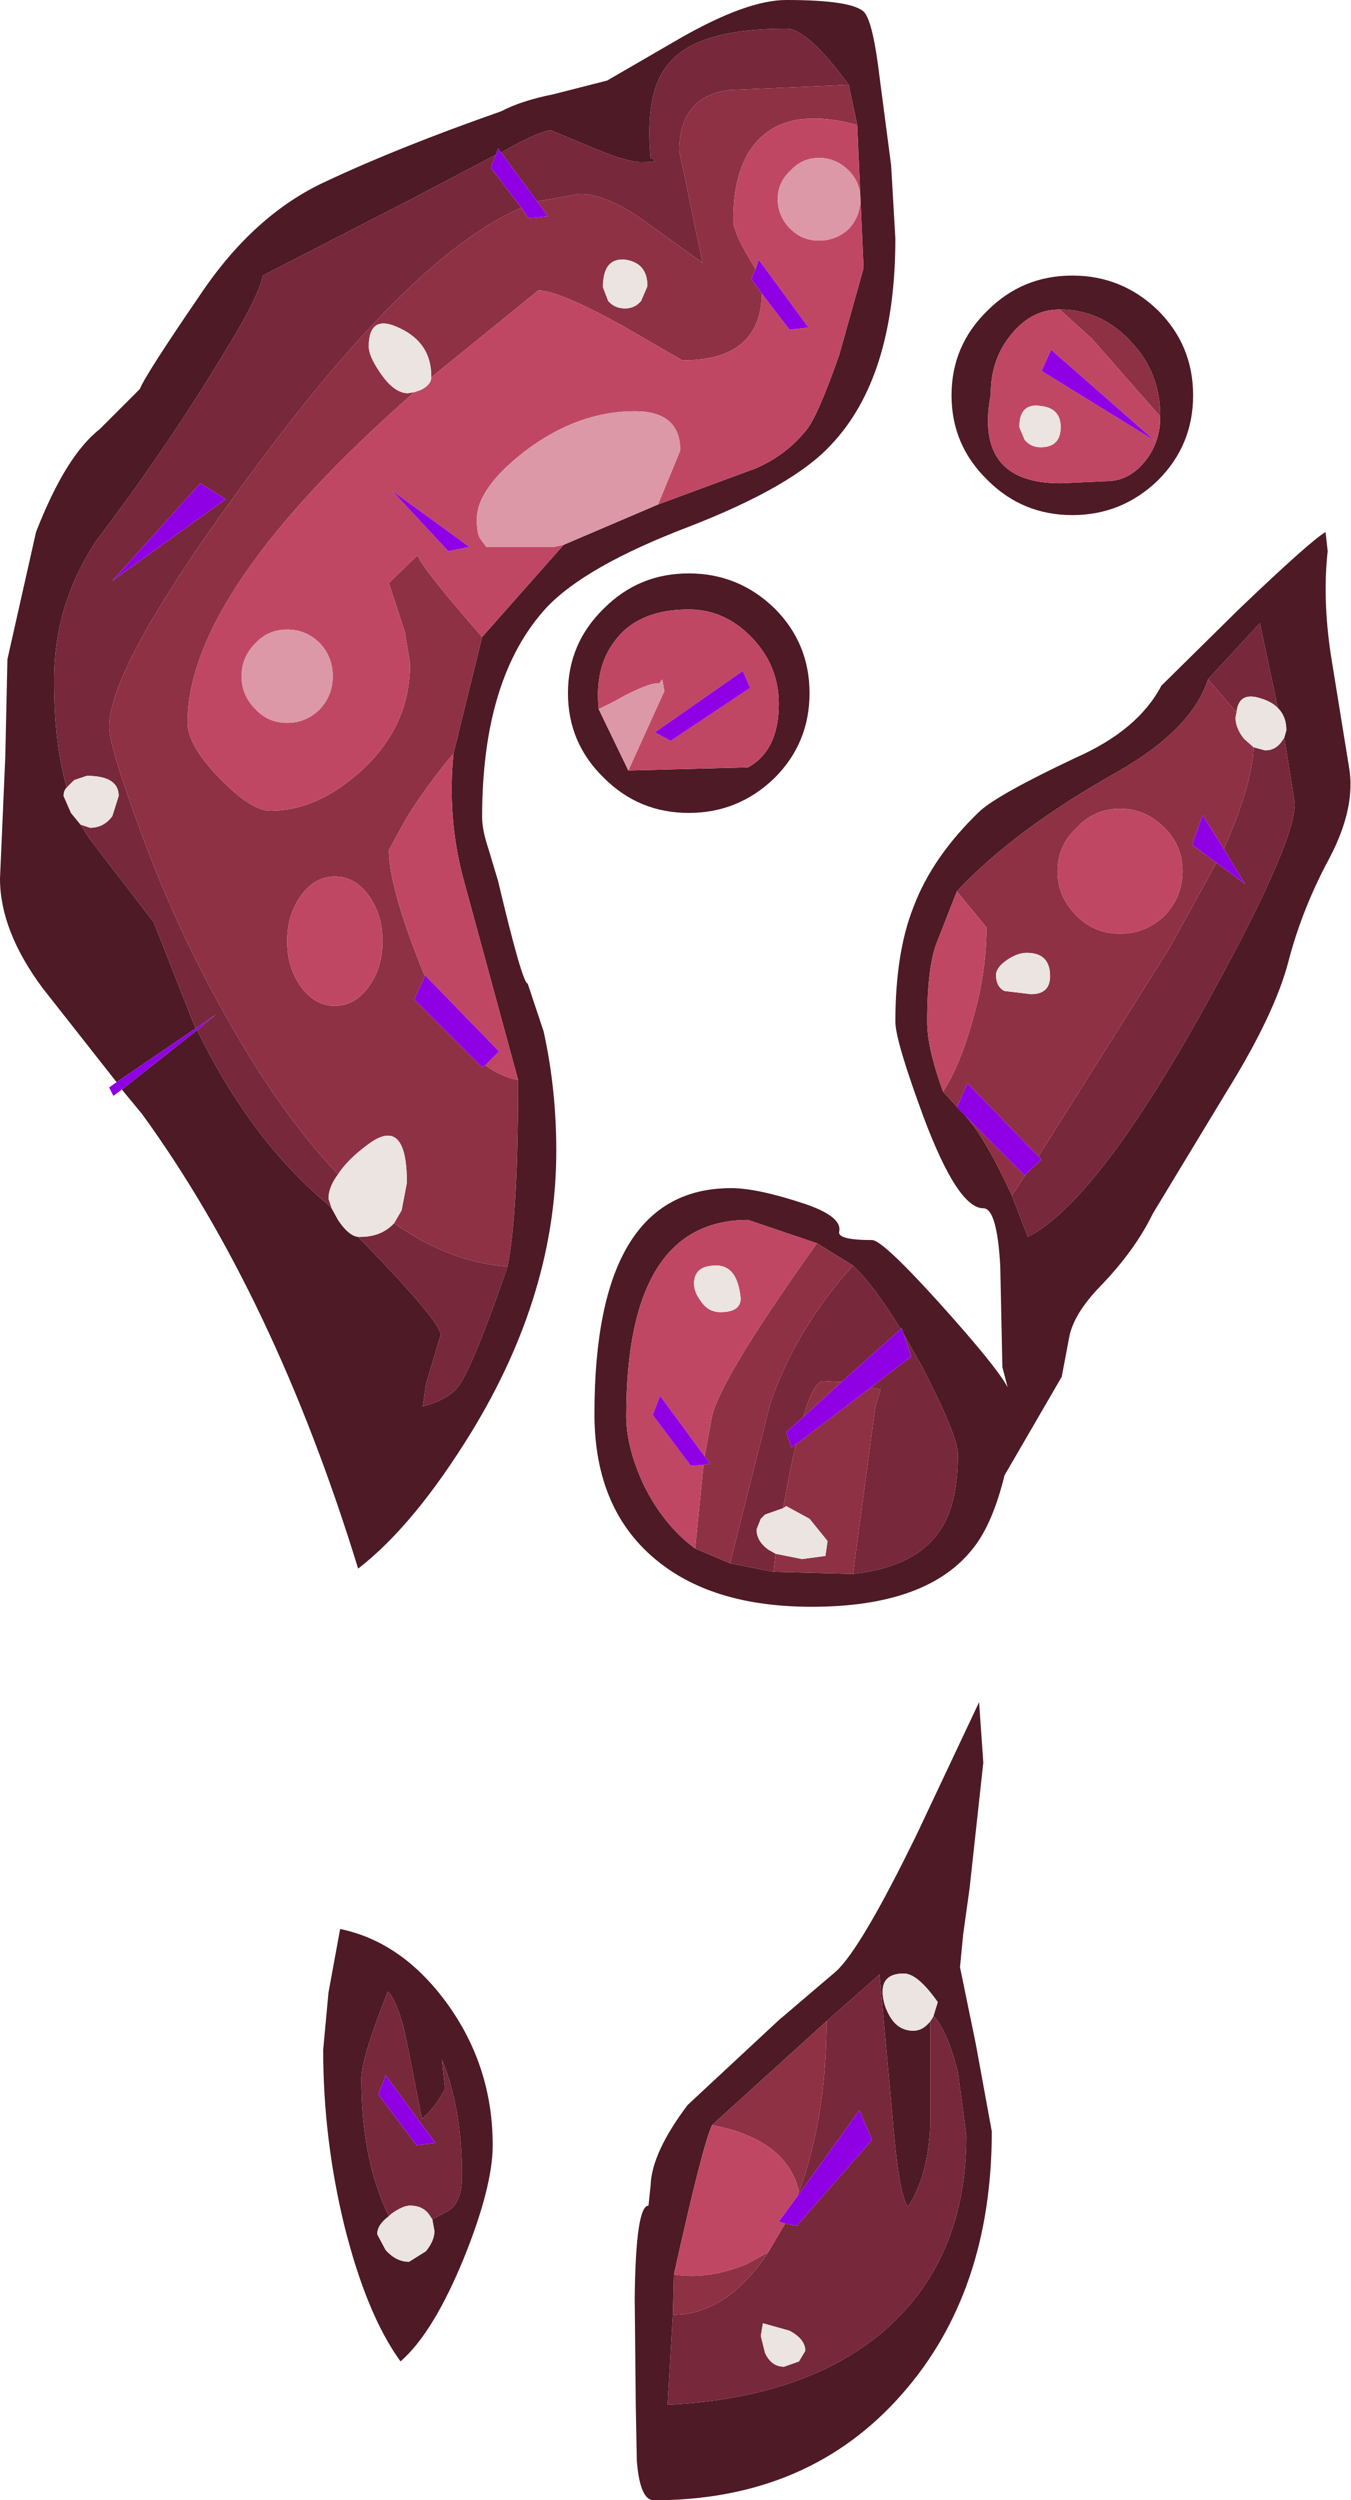 <?xml version="1.0" encoding="UTF-8" standalone="no"?>
<svg xmlns:ffdec="https://www.free-decompiler.com/flash" xmlns:xlink="http://www.w3.org/1999/xlink" ffdec:objectType="shape" height="117.95px" width="63.75px" xmlns="http://www.w3.org/2000/svg">
  <g transform="matrix(1.0, 0.0, 0.0, 1.0, -1.25, -1.7)">
    <path d="M6.75 52.75 L3.25 48.3 Q1.25 45.6 1.25 43.15 L1.5 37.4 1.6 32.8 2.95 26.8 Q4.35 23.2 5.95 21.95 L7.85 20.05 Q8.1 19.4 10.7 15.6 13.25 11.8 16.65 10.25 20.05 8.65 24.9 6.95 25.85 6.45 27.35 6.15 L29.9 5.5 33.35 3.5 Q36.5 1.7 38.35 1.7 41.55 1.7 42.05 2.3 42.45 2.8 42.75 5.3 L43.3 9.5 43.5 12.95 Q43.5 19.5 40.45 22.7 38.65 24.65 33.75 26.55 28.9 28.4 27.05 30.35 24.0 33.65 24.0 40.25 24.0 40.85 24.3 41.75 L24.75 43.25 Q25.9 48.1 26.15 48.1 L26.9 50.35 Q27.5 53.05 27.5 56.0 27.5 62.7 23.5 69.25 20.8 73.65 18.15 75.7 14.2 62.85 7.95 54.25 L7.0 53.1 10.55 50.3 Q13.1 55.5 16.7 58.5 L16.9 58.7 17.2 59.25 Q17.7 60.0 18.15 60.05 L19.35 61.3 Q21.95 64.05 22.05 64.65 L21.35 67.0 21.2 68.05 Q22.5 67.7 22.95 67.0 23.65 65.95 25.2 61.45 25.7 58.95 25.7 52.65 L23.1 43.1 Q22.35 40.25 22.65 37.25 L24.0 31.75 27.85 27.4 32.3 25.5 36.9 23.8 Q38.3 23.2 39.25 22.05 39.8 21.45 40.85 18.45 L42.0 14.35 41.7 7.6 41.3 5.7 Q39.35 3.05 38.35 3.05 34.2 3.05 32.85 4.65 31.65 5.95 31.95 9.15 32.5 9.35 31.5 9.35 30.8 9.35 29.05 8.6 L27.25 7.85 Q26.9 7.85 25.7 8.45 L24.9 8.9 24.75 8.7 24.65 9.0 20.55 11.15 13.65 14.7 Q13.45 15.75 11.7 18.55 9.1 22.85 5.8 27.2 3.8 30.2 3.8 33.8 3.8 36.8 4.4 38.85 4.25 39.0 4.25 39.25 L4.6 40.05 5.05 40.6 5.5 41.3 8.5 45.2 10.45 50.15 10.5 50.2 6.75 52.75 M47.85 24.35 Q46.15 22.7 46.15 20.35 46.15 18.0 47.85 16.35 49.5 14.7 51.85 14.7 54.2 14.7 55.9 16.35 57.55 18.0 57.55 20.35 57.55 22.7 55.9 24.35 54.2 26.0 51.85 26.0 49.5 26.0 47.85 24.35 M51.25 16.3 Q49.9 16.3 48.95 17.5 48.0 18.65 48.0 20.3 47.2 24.5 51.3 24.5 L53.45 24.4 Q54.5 24.4 55.25 23.5 56.0 22.6 56.0 21.35 56.0 19.25 54.6 17.8 53.2 16.3 51.25 16.3 M61.55 35.1 L60.7 31.1 58.25 33.75 Q57.5 36.1 54.0 38.1 49.1 40.85 46.4 43.75 L45.5 46.05 Q45.0 47.2 45.0 49.9 45.0 51.15 45.75 53.2 L46.85 54.4 Q47.75 55.4 49.0 58.1 L49.75 60.05 Q52.9 58.45 57.85 49.65 62.35 41.6 62.35 39.6 L61.85 36.5 61.95 36.15 Q61.95 35.5 61.55 35.1 M56.05 34.05 L59.7 30.45 Q63.1 27.2 63.8 26.8 L63.9 27.7 Q63.65 29.95 64.05 32.6 L64.9 37.85 Q65.25 39.75 64.0 42.15 62.7 44.55 62.05 47.05 61.4 49.55 59.1 53.25 L55.65 58.95 Q54.8 60.7 53.15 62.4 51.9 63.7 51.7 64.8 L51.35 66.65 48.65 71.3 Q48.1 73.55 47.2 74.7 45.05 77.5 39.55 77.5 35.0 77.5 32.35 75.4 29.3 73.0 29.3 68.4 29.3 57.75 35.75 57.75 37.0 57.75 39.25 58.5 41.0 59.1 40.85 59.8 40.75 60.2 42.4 60.2 42.9 60.2 45.65 63.25 48.3 66.2 48.8 67.15 L48.55 66.2 48.45 61.45 Q48.3 58.7 47.65 58.7 46.45 58.7 44.85 54.45 43.5 50.8 43.5 49.9 43.5 46.65 44.35 44.5 45.25 42.1 47.5 39.95 48.4 39.15 52.0 37.45 54.95 36.15 56.05 34.05 M30.9 38.05 L36.55 37.9 Q38.0 37.1 38.0 34.9 38.0 33.05 36.65 31.7 35.4 30.45 33.75 30.45 31.35 30.45 30.25 31.95 29.3 33.2 29.5 35.15 L30.9 38.05 M37.8 30.4 Q39.45 32.05 39.45 34.4 39.45 36.75 37.8 38.4 36.1 40.05 33.75 40.05 31.4 40.05 29.75 38.4 28.05 36.75 28.05 34.4 28.05 32.05 29.75 30.4 31.4 28.75 33.75 28.75 36.1 28.75 37.8 30.4 M39.8 60.35 L36.55 59.25 Q30.8 59.25 30.8 68.5 30.8 69.95 31.6 71.7 32.55 73.65 34.05 74.75 L35.7 75.45 37.75 75.85 41.5 75.95 Q44.6 75.6 45.7 73.75 46.45 72.55 46.45 70.3 46.45 69.45 44.75 66.15 L43.9 64.65 43.8 64.35 43.75 64.4 Q42.5 62.35 41.5 61.4 L39.8 60.35 M16.75 95.7 L17.3 92.7 Q20.2 93.3 22.3 96.15 24.5 99.15 24.5 102.9 24.5 104.85 23.15 108.2 21.7 111.75 20.15 113.1 18.55 110.9 17.5 106.7 16.5 102.6 16.5 98.4 L16.75 95.7 M21.65 106.4 L22.3 106.05 Q23.05 105.7 23.05 104.35 23.05 101.15 22.1 98.85 L22.25 100.25 Q21.7 101.25 21.15 101.65 L21.15 101.6 20.5 98.3 Q20.1 96.2 19.55 95.65 18.3 98.8 18.3 99.75 18.3 103.6 19.6 106.25 19.05 106.65 19.05 107.1 L19.45 107.85 Q19.95 108.4 20.55 108.4 L21.35 107.9 Q21.75 107.4 21.75 106.95 L21.65 106.4 M47.45 82.0 L47.65 84.85 47.0 90.8 46.7 92.95 46.55 94.5 47.3 98.15 48.05 102.25 Q48.05 109.8 43.85 114.6 39.45 119.65 32.1 119.65 31.45 119.65 31.3 117.8 L31.25 115.15 31.2 110.1 Q31.25 105.75 31.85 105.75 L31.95 104.8 Q32.0 103.25 33.7 101.0 L38.0 97.0 40.7 94.7 Q41.9 93.6 44.55 88.15 L47.45 82.0 M45.3 96.8 L45.5 96.15 Q44.55 94.8 43.9 94.8 42.9 94.8 42.9 95.65 42.9 96.2 43.2 96.75 43.6 97.5 44.35 97.5 44.8 97.5 45.15 97.05 L45.15 101.9 Q45.05 104.35 44.1 105.8 43.65 105.25 43.35 101.4 L42.75 94.85 40.25 97.05 34.85 101.95 Q34.4 102.9 33.05 109.0 L33.0 110.9 32.75 115.15 Q39.5 114.8 43.2 111.45 46.85 108.1 46.85 102.45 L46.45 99.45 Q45.95 97.5 45.3 96.8" fill="#4d1a25" fill-rule="evenodd" stroke="none"/>
    <path d="M10.5 50.2 L10.45 50.15 8.5 45.2 5.5 41.3 5.05 40.6 5.5 40.75 Q6.15 40.75 6.55 40.2 L6.85 39.25 Q6.85 38.3 5.35 38.3 L4.75 38.5 4.4 38.85 Q3.8 36.8 3.8 33.8 3.8 30.2 5.8 27.2 9.1 22.85 11.7 18.55 13.45 15.75 13.65 14.7 L20.55 11.15 24.65 9.0 24.4 9.6 25.85 11.5 Q21.1 13.55 14.4 22.3 6.4 32.8 6.4 36.0 6.4 36.85 7.75 40.55 9.35 45.0 11.55 49.0 14.3 54.05 17.2 57.1 16.75 57.7 16.75 58.25 L16.9 58.7 16.7 58.5 Q13.1 55.5 10.55 50.3 L11.45 49.55 Q10.95 49.9 10.5 50.2 M24.9 8.9 L25.7 8.45 Q26.9 7.85 27.25 7.85 L29.05 8.6 Q30.8 9.35 31.5 9.35 32.5 9.35 31.95 9.15 31.65 5.95 32.85 4.65 34.2 3.05 38.35 3.05 39.35 3.05 41.3 5.7 L35.65 5.95 Q33.3 6.25 33.3 8.85 L33.55 10.0 34.4 14.1 31.9 12.3 Q29.95 10.85 28.6 10.85 L26.6 11.2 24.9 8.9 M25.2 61.45 Q23.65 65.95 22.95 67.0 22.5 67.7 21.2 68.05 L21.35 67.0 22.05 64.65 Q21.95 64.05 19.35 61.3 L18.15 60.05 18.25 60.05 Q19.25 60.05 19.85 59.4 22.45 61.25 25.2 61.45 M58.25 33.75 L60.7 31.1 61.55 35.1 Q61.25 34.8 60.75 34.65 59.7 34.3 59.6 35.3 L58.25 33.75 M61.85 36.5 L62.35 39.6 Q62.35 41.6 57.85 49.65 52.9 58.45 49.75 60.05 L49.0 58.1 49.65 57.1 50.4 56.4 50.25 56.25 56.45 46.4 58.65 42.4 60.0 43.4 59.0 41.75 Q60.35 38.7 60.4 36.95 L60.95 37.1 Q61.45 37.1 61.75 36.65 L61.85 36.5 M11.9 25.25 L10.7 24.5 6.55 29.1 11.9 25.25 M41.5 61.4 Q42.5 62.35 43.75 64.4 L40.95 66.9 40.1 66.85 Q39.65 66.85 39.15 68.55 L38.35 69.25 38.6 70.0 38.8 69.85 38.55 71.0 38.2 72.85 37.35 73.15 37.15 73.35 36.95 73.85 Q36.95 74.4 37.5 74.8 L37.85 75.0 37.75 75.85 35.7 75.45 37.6 67.9 Q38.8 64.4 41.5 61.4 M43.9 64.65 L44.75 66.15 Q46.45 69.45 46.45 70.3 46.45 72.55 45.7 73.75 44.6 75.6 41.5 75.95 L42.55 68.1 42.8 67.25 42.35 67.15 44.25 65.7 43.9 64.65 M19.6 106.25 Q18.3 103.6 18.3 99.75 18.3 98.8 19.55 95.65 20.1 96.2 20.5 98.3 L21.15 101.6 21.15 101.65 Q21.7 101.25 22.25 100.25 L22.1 98.85 Q23.05 101.15 23.05 104.35 23.05 105.7 22.3 106.05 L21.65 106.4 21.55 106.25 Q21.25 105.75 20.6 105.75 20.25 105.75 19.7 106.15 L19.6 106.25 M45.3 96.8 Q45.95 97.5 46.45 99.45 L46.85 102.45 Q46.85 108.1 43.2 111.45 39.5 114.8 32.75 115.15 L33.0 110.9 Q35.55 110.9 37.5 107.95 L38.15 106.85 38.3 106.6 38.85 106.7 42.4 102.65 41.8 101.25 38.85 105.35 38.95 105.1 Q40.25 101.6 40.25 97.05 L42.75 94.85 43.35 101.4 Q43.65 105.25 44.1 105.8 45.05 104.35 45.15 101.9 L45.15 97.05 45.25 96.9 45.3 96.8 M20.9 102.9 L21.8 102.8 19.45 99.6 19.1 100.5 20.9 102.9 M37.35 112.7 Q37.65 113.35 38.25 113.35 L38.95 113.1 39.25 112.6 Q39.25 112.05 38.5 111.65 L37.25 111.3 37.15 111.9 37.35 112.7" fill="#77283a" fill-rule="evenodd" stroke="none"/>
    <path d="M41.3 5.7 L41.7 7.6 Q39.0 6.85 37.5 7.9 35.85 9.05 35.85 12.1 35.85 12.6 36.55 13.8 L36.9 14.4 36.7 14.85 37.2 15.55 Q37.15 18.7 33.45 18.7 L30.6 17.05 Q27.6 15.4 26.65 15.4 L21.6 19.5 21.6 19.45 Q21.6 17.9 20.15 17.2 18.65 16.45 18.65 18.05 18.65 18.5 19.2 19.3 19.85 20.25 20.5 20.25 L20.8 20.2 Q10.1 29.6 10.1 35.8 10.1 36.85 11.6 38.4 13.1 39.95 14.0 39.95 16.2 39.95 18.25 38.1 20.6 36.0 20.6 33.0 L20.35 31.5 19.6 29.2 20.95 27.9 Q21.2 28.55 24.0 31.75 L22.65 37.25 Q21.5 38.6 20.45 40.25 L19.6 41.8 Q19.6 43.45 21.05 47.15 L21.3 47.75 20.8 48.85 24.0 52.05 24.15 51.95 Q24.9 52.5 25.7 52.65 25.7 58.95 25.2 61.45 22.45 61.25 19.85 59.4 L20.2 58.8 20.45 57.5 Q20.45 54.3 18.6 55.7 17.65 56.4 17.2 57.1 14.3 54.05 11.55 49.0 9.35 45.0 7.75 40.55 6.4 36.85 6.4 36.0 6.4 32.8 14.4 22.3 21.1 13.55 25.85 11.5 L26.2 12.0 27.1 11.9 26.6 11.2 28.6 10.85 Q29.95 10.85 31.9 12.3 L34.4 14.1 33.55 10.0 33.3 8.85 Q33.3 6.25 35.65 5.95 L41.3 5.7 M51.25 16.3 Q53.2 16.3 54.6 17.8 56.0 19.25 56.0 21.35 L52.75 17.65 51.25 16.3 M58.25 33.75 L59.6 35.3 59.55 35.55 Q59.55 36.05 59.95 36.55 L60.4 36.95 Q60.35 38.7 59.0 41.75 L58.0 40.15 57.5 41.55 58.65 42.4 56.45 46.4 50.25 56.25 46.9 52.8 46.4 53.95 46.85 54.4 49.6 57.15 49.65 57.1 49.0 58.1 Q47.75 55.4 46.85 54.4 L45.75 53.2 Q46.5 52.05 47.05 50.15 47.8 47.75 47.8 45.45 L46.4 43.75 Q49.1 40.85 54.0 38.1 57.5 36.1 58.25 33.75 M48.25 47.7 Q48.25 48.25 48.65 48.45 L49.9 48.6 Q50.8 48.6 50.8 47.75 50.8 46.65 49.7 46.65 49.25 46.65 48.75 47.0 48.25 47.35 48.25 47.7 M56.2 40.75 Q55.3 39.85 54.1 39.85 52.9 39.85 52.05 40.75 51.15 41.6 51.15 42.8 51.15 44.0 52.05 44.9 52.9 45.75 54.1 45.75 55.3 45.75 56.2 44.9 57.05 44.0 57.05 42.8 57.05 41.6 56.2 40.75 M29.7 15.25 L29.95 15.9 Q30.25 16.25 30.75 16.25 31.2 16.25 31.5 15.9 L31.8 15.2 Q31.8 14.1 30.75 13.95 29.7 13.85 29.7 15.25 M18.65 43.95 Q18.0 43.05 17.05 43.05 16.1 43.05 15.45 43.95 14.8 44.85 14.8 46.1 14.8 47.35 15.45 48.25 16.1 49.15 17.05 49.15 18.0 49.15 18.65 48.25 19.3 47.35 19.3 46.1 19.3 44.85 18.65 43.95 M34.05 74.75 L34.45 70.8 34.75 70.75 34.5 70.4 34.85 68.5 Q35.3 66.65 39.8 60.35 L41.5 61.4 Q38.8 64.4 37.6 67.9 L35.7 75.45 34.05 74.75 M41.5 75.95 L37.75 75.85 37.85 75.0 39.1 75.25 40.2 75.1 40.3 74.4 39.45 73.35 38.35 72.75 38.2 72.85 38.55 71.0 38.8 69.85 42.35 67.15 42.8 67.25 42.55 68.1 41.5 75.95 M39.15 68.55 Q39.65 66.85 40.1 66.85 L40.95 66.9 39.15 68.55 M33.0 110.9 L33.05 109.0 Q34.7 109.25 36.5 108.5 L37.5 107.95 Q35.55 110.9 33.0 110.9 M34.85 101.95 L40.25 97.05 Q40.25 101.6 38.95 105.1 38.8 104.35 38.25 103.65 37.2 102.4 34.85 101.95" fill="#8e3145" fill-rule="evenodd" stroke="none"/>
    <path d="M41.85 11.1 Q41.85 10.3 41.3 9.75 40.7 9.15 39.9 9.15 39.1 9.15 38.55 9.75 37.95 10.3 37.95 11.1 37.95 11.9 38.55 12.5 39.1 13.05 39.9 13.05 40.7 13.05 41.3 12.5 41.85 11.9 41.85 11.1 M41.7 7.6 L42.0 14.35 40.85 18.45 Q39.8 21.45 39.25 22.05 38.3 23.2 36.9 23.8 L32.3 25.5 33.35 22.95 Q33.35 21.1 31.2 21.1 28.5 21.1 26.0 23.0 23.75 24.75 23.75 26.2 23.75 26.85 23.9 27.1 L24.2 27.5 27.4 27.5 27.85 27.4 24.0 31.75 Q21.2 28.55 20.95 27.9 L19.6 29.2 20.35 31.5 20.6 33.0 Q20.6 36.0 18.25 38.1 16.2 39.95 14.0 39.95 13.1 39.95 11.6 38.4 10.1 36.85 10.1 35.8 10.1 29.6 20.8 20.2 L21.1 20.1 Q21.6 19.85 21.6 19.5 L26.65 15.4 Q27.6 15.4 30.6 17.05 L33.45 18.7 Q37.15 18.7 37.2 15.55 L38.5 17.25 39.4 17.15 37.05 13.95 36.9 14.4 36.55 13.8 Q35.85 12.6 35.85 12.1 35.85 9.05 37.5 7.9 39.0 6.85 41.7 7.6 M22.65 37.25 Q22.35 40.25 23.1 43.1 L25.7 52.65 Q24.9 52.5 24.15 51.95 L24.8 51.3 21.3 47.7 21.3 47.75 21.05 47.15 Q19.6 43.45 19.6 41.8 L20.45 40.25 Q21.5 38.6 22.65 37.25 M56.0 21.35 Q56.0 22.6 55.25 23.5 54.5 24.4 53.45 24.4 L51.3 24.5 Q47.2 24.5 48.0 20.3 48.0 18.65 48.95 17.5 49.9 16.3 51.25 16.3 L52.75 17.65 56.0 21.35 M50.35 20.85 Q49.35 20.7 49.35 21.85 L49.6 22.45 Q49.9 22.8 50.35 22.8 51.3 22.8 51.3 21.85 51.3 20.95 50.35 20.85 M55.75 22.5 L50.85 18.2 50.4 19.2 55.75 22.5 M45.75 53.2 Q45.0 51.15 45.0 49.9 45.0 47.2 45.5 46.05 L46.4 43.75 47.8 45.45 Q47.8 47.75 47.05 50.15 46.5 52.05 45.75 53.2 M56.2 40.75 Q57.05 41.6 57.05 42.8 57.05 44.0 56.2 44.9 55.3 45.75 54.1 45.75 52.9 45.75 52.05 44.9 51.15 44.0 51.15 42.8 51.15 41.6 52.05 40.75 52.9 39.85 54.1 39.85 55.3 39.85 56.2 40.75 M16.35 32.05 Q15.7 31.4 14.8 31.4 13.9 31.4 13.3 32.05 12.65 32.7 12.65 33.6 12.65 34.5 13.3 35.15 13.9 35.8 14.8 35.8 15.7 35.8 16.35 35.15 16.95 34.5 16.95 33.6 16.95 32.7 16.35 32.05 M18.65 43.95 Q19.3 44.85 19.3 46.1 19.3 47.35 18.65 48.25 18.0 49.15 17.05 49.15 16.1 49.15 15.45 48.25 14.8 47.35 14.8 46.1 14.8 44.85 15.45 43.95 16.1 43.05 17.05 43.05 18.0 43.05 18.65 43.95 M30.9 38.05 L32.6 34.3 32.5 33.75 32.35 33.95 Q32.05 33.85 30.75 34.5 30.15 34.85 29.5 35.15 29.3 33.2 30.25 31.95 31.35 30.45 33.75 30.45 35.4 30.45 36.65 31.7 38.0 33.05 38.0 34.9 38.0 37.1 36.55 37.9 L30.9 38.05 M32.9 36.65 L36.65 34.15 36.3 33.35 32.15 36.25 32.9 36.65 M22.4 27.7 L23.4 27.5 19.75 24.85 22.4 27.7 M34.05 74.75 Q32.55 73.65 31.6 71.7 30.8 69.95 30.8 68.5 30.8 59.25 36.55 59.25 L39.8 60.35 Q35.3 66.65 34.85 68.5 L34.5 70.4 32.4 67.55 32.05 68.45 33.85 70.85 34.45 70.8 34.05 74.75 M34.0 62.25 Q34.0 62.65 34.3 63.05 34.65 63.6 35.25 63.6 36.2 63.6 36.2 62.95 36.05 61.4 35.05 61.4 34.0 61.4 34.0 62.25 M33.05 109.0 Q34.4 102.9 34.85 101.95 37.2 102.4 38.25 103.65 38.8 104.35 38.95 105.1 L38.85 105.35 38.0 106.5 38.3 106.6 38.15 106.85 37.5 107.95 36.5 108.5 Q34.7 109.25 33.05 109.0" fill="#c04763" fill-rule="evenodd" stroke="none"/>
    <path d="M41.85 11.1 Q41.85 11.9 41.3 12.5 40.7 13.05 39.9 13.05 39.1 13.05 38.55 12.5 37.95 11.9 37.95 11.1 37.95 10.3 38.55 9.75 39.1 9.15 39.9 9.15 40.7 9.15 41.3 9.75 41.85 10.3 41.85 11.1 M32.3 25.5 L27.85 27.4 27.4 27.5 24.2 27.5 23.9 27.1 Q23.75 26.85 23.75 26.2 23.75 24.75 26.0 23.0 28.5 21.1 31.2 21.1 33.35 21.1 33.35 22.95 L32.3 25.5 M16.35 32.05 Q16.95 32.7 16.95 33.6 16.95 34.5 16.35 35.15 15.7 35.8 14.8 35.8 13.9 35.8 13.3 35.15 12.65 34.5 12.65 33.6 12.65 32.7 13.3 32.05 13.9 31.4 14.8 31.4 15.7 31.4 16.35 32.05 M29.5 35.15 Q30.15 34.85 30.75 34.5 32.05 33.85 32.35 33.95 L32.5 33.75 32.6 34.3 30.9 38.05 29.5 35.15" fill="#dc98a7" fill-rule="evenodd" stroke="none"/>
    <path d="M5.05 40.6 L4.6 40.05 4.25 39.25 Q4.25 39.0 4.4 38.85 L4.75 38.5 5.35 38.3 Q6.85 38.3 6.85 39.25 L6.55 40.2 Q6.15 40.75 5.5 40.75 L5.05 40.6 M18.15 60.05 Q17.7 60.0 17.2 59.25 L16.9 58.7 16.75 58.25 Q16.75 57.7 17.2 57.1 17.65 56.4 18.6 55.7 20.45 54.3 20.45 57.5 L20.2 58.8 19.85 59.4 Q19.25 60.05 18.25 60.05 L18.15 60.05 M50.35 20.85 Q51.3 20.95 51.3 21.85 51.3 22.8 50.35 22.8 49.9 22.8 49.6 22.45 L49.35 21.85 Q49.35 20.7 50.35 20.85 M59.6 35.3 Q59.7 34.3 60.75 34.65 61.25 34.8 61.55 35.1 61.95 35.5 61.95 36.15 L61.85 36.5 61.75 36.65 Q61.45 37.1 60.95 37.1 L60.4 36.95 59.95 36.55 Q59.55 36.05 59.55 35.55 L59.6 35.3 M48.25 47.7 Q48.25 47.35 48.75 47.0 49.25 46.65 49.7 46.65 50.8 46.65 50.8 47.75 50.8 48.6 49.9 48.6 L48.65 48.45 Q48.25 48.25 48.25 47.7 M21.6 19.5 Q21.6 19.85 21.1 20.1 L20.8 20.2 20.5 20.25 Q19.85 20.25 19.2 19.3 18.65 18.5 18.65 18.05 18.65 16.45 20.15 17.2 21.6 17.9 21.6 19.45 L21.6 19.5 M29.7 15.25 Q29.7 13.85 30.75 13.95 31.8 14.1 31.8 15.2 L31.5 15.9 Q31.2 16.25 30.75 16.25 30.25 16.25 29.95 15.9 L29.7 15.25 M34.0 62.25 Q34.0 61.4 35.05 61.4 36.05 61.4 36.2 62.95 36.2 63.6 35.25 63.6 34.65 63.6 34.3 63.05 34.0 62.65 34.0 62.25 M38.2 72.85 L38.35 72.75 39.45 73.35 40.3 74.4 40.2 75.1 39.1 75.25 37.85 75.0 37.5 74.8 Q36.95 74.4 36.95 73.85 L37.15 73.35 37.35 73.15 38.2 72.85 M21.65 106.4 L21.75 106.95 Q21.75 107.4 21.35 107.9 L20.55 108.4 Q19.95 108.4 19.45 107.85 L19.05 107.1 Q19.05 106.65 19.6 106.25 L19.7 106.15 Q20.25 105.75 20.6 105.75 21.25 105.75 21.55 106.25 L21.65 106.4 M45.15 97.05 Q44.8 97.5 44.35 97.5 43.6 97.5 43.2 96.75 42.9 96.2 42.9 95.65 42.9 94.8 43.9 94.8 44.55 94.8 45.5 96.15 L45.3 96.8 45.25 96.9 45.15 97.05 M37.35 112.7 L37.15 111.9 37.25 111.3 38.5 111.65 Q39.25 112.05 39.25 112.6 L38.95 113.1 38.25 113.35 Q37.65 113.35 37.35 112.7" fill="#ebe4e0" fill-rule="evenodd" stroke="none"/>
    <path d="M7.0 53.1 L6.6 53.4 6.4 53.0 6.75 52.75 10.5 50.2 Q10.95 49.9 11.45 49.55 L10.55 50.3 7.0 53.1 M24.65 9.0 L24.75 8.7 24.9 8.9 26.6 11.2 27.1 11.9 26.2 12.0 25.85 11.5 24.4 9.6 24.65 9.0 M55.75 22.5 L50.4 19.2 50.85 18.2 55.75 22.5 M58.65 42.4 L57.5 41.55 58.0 40.15 59.0 41.75 60.0 43.4 58.65 42.4 M50.25 56.25 L50.4 56.4 49.65 57.1 49.6 57.15 46.85 54.4 46.4 53.95 46.9 52.8 50.25 56.25 M36.9 14.4 L37.05 13.95 39.4 17.15 38.5 17.25 37.2 15.55 36.7 14.85 36.9 14.4 M11.9 25.25 L6.55 29.1 10.7 24.5 11.9 25.25 M32.9 36.65 L32.15 36.25 36.3 33.35 36.65 34.15 32.9 36.65 M22.4 27.7 L19.75 24.85 23.4 27.5 22.4 27.7 M21.3 47.75 L21.3 47.7 24.8 51.3 24.15 51.95 24.0 52.05 20.8 48.85 21.3 47.75 M34.45 70.8 L33.85 70.85 32.05 68.45 32.4 67.55 34.5 70.4 34.75 70.75 34.45 70.8 M43.75 64.4 L43.8 64.35 43.9 64.65 44.25 65.7 42.35 67.15 38.8 69.85 38.6 70.0 38.35 69.25 39.15 68.55 40.95 66.9 43.75 64.4 M38.85 105.35 L41.8 101.25 42.4 102.65 38.85 106.7 38.3 106.6 38.0 106.5 38.85 105.35 M20.9 102.9 L19.1 100.5 19.45 99.6 21.8 102.8 20.9 102.9" fill="#9000e5" fill-rule="evenodd" stroke="none"/>
  </g>
</svg>

